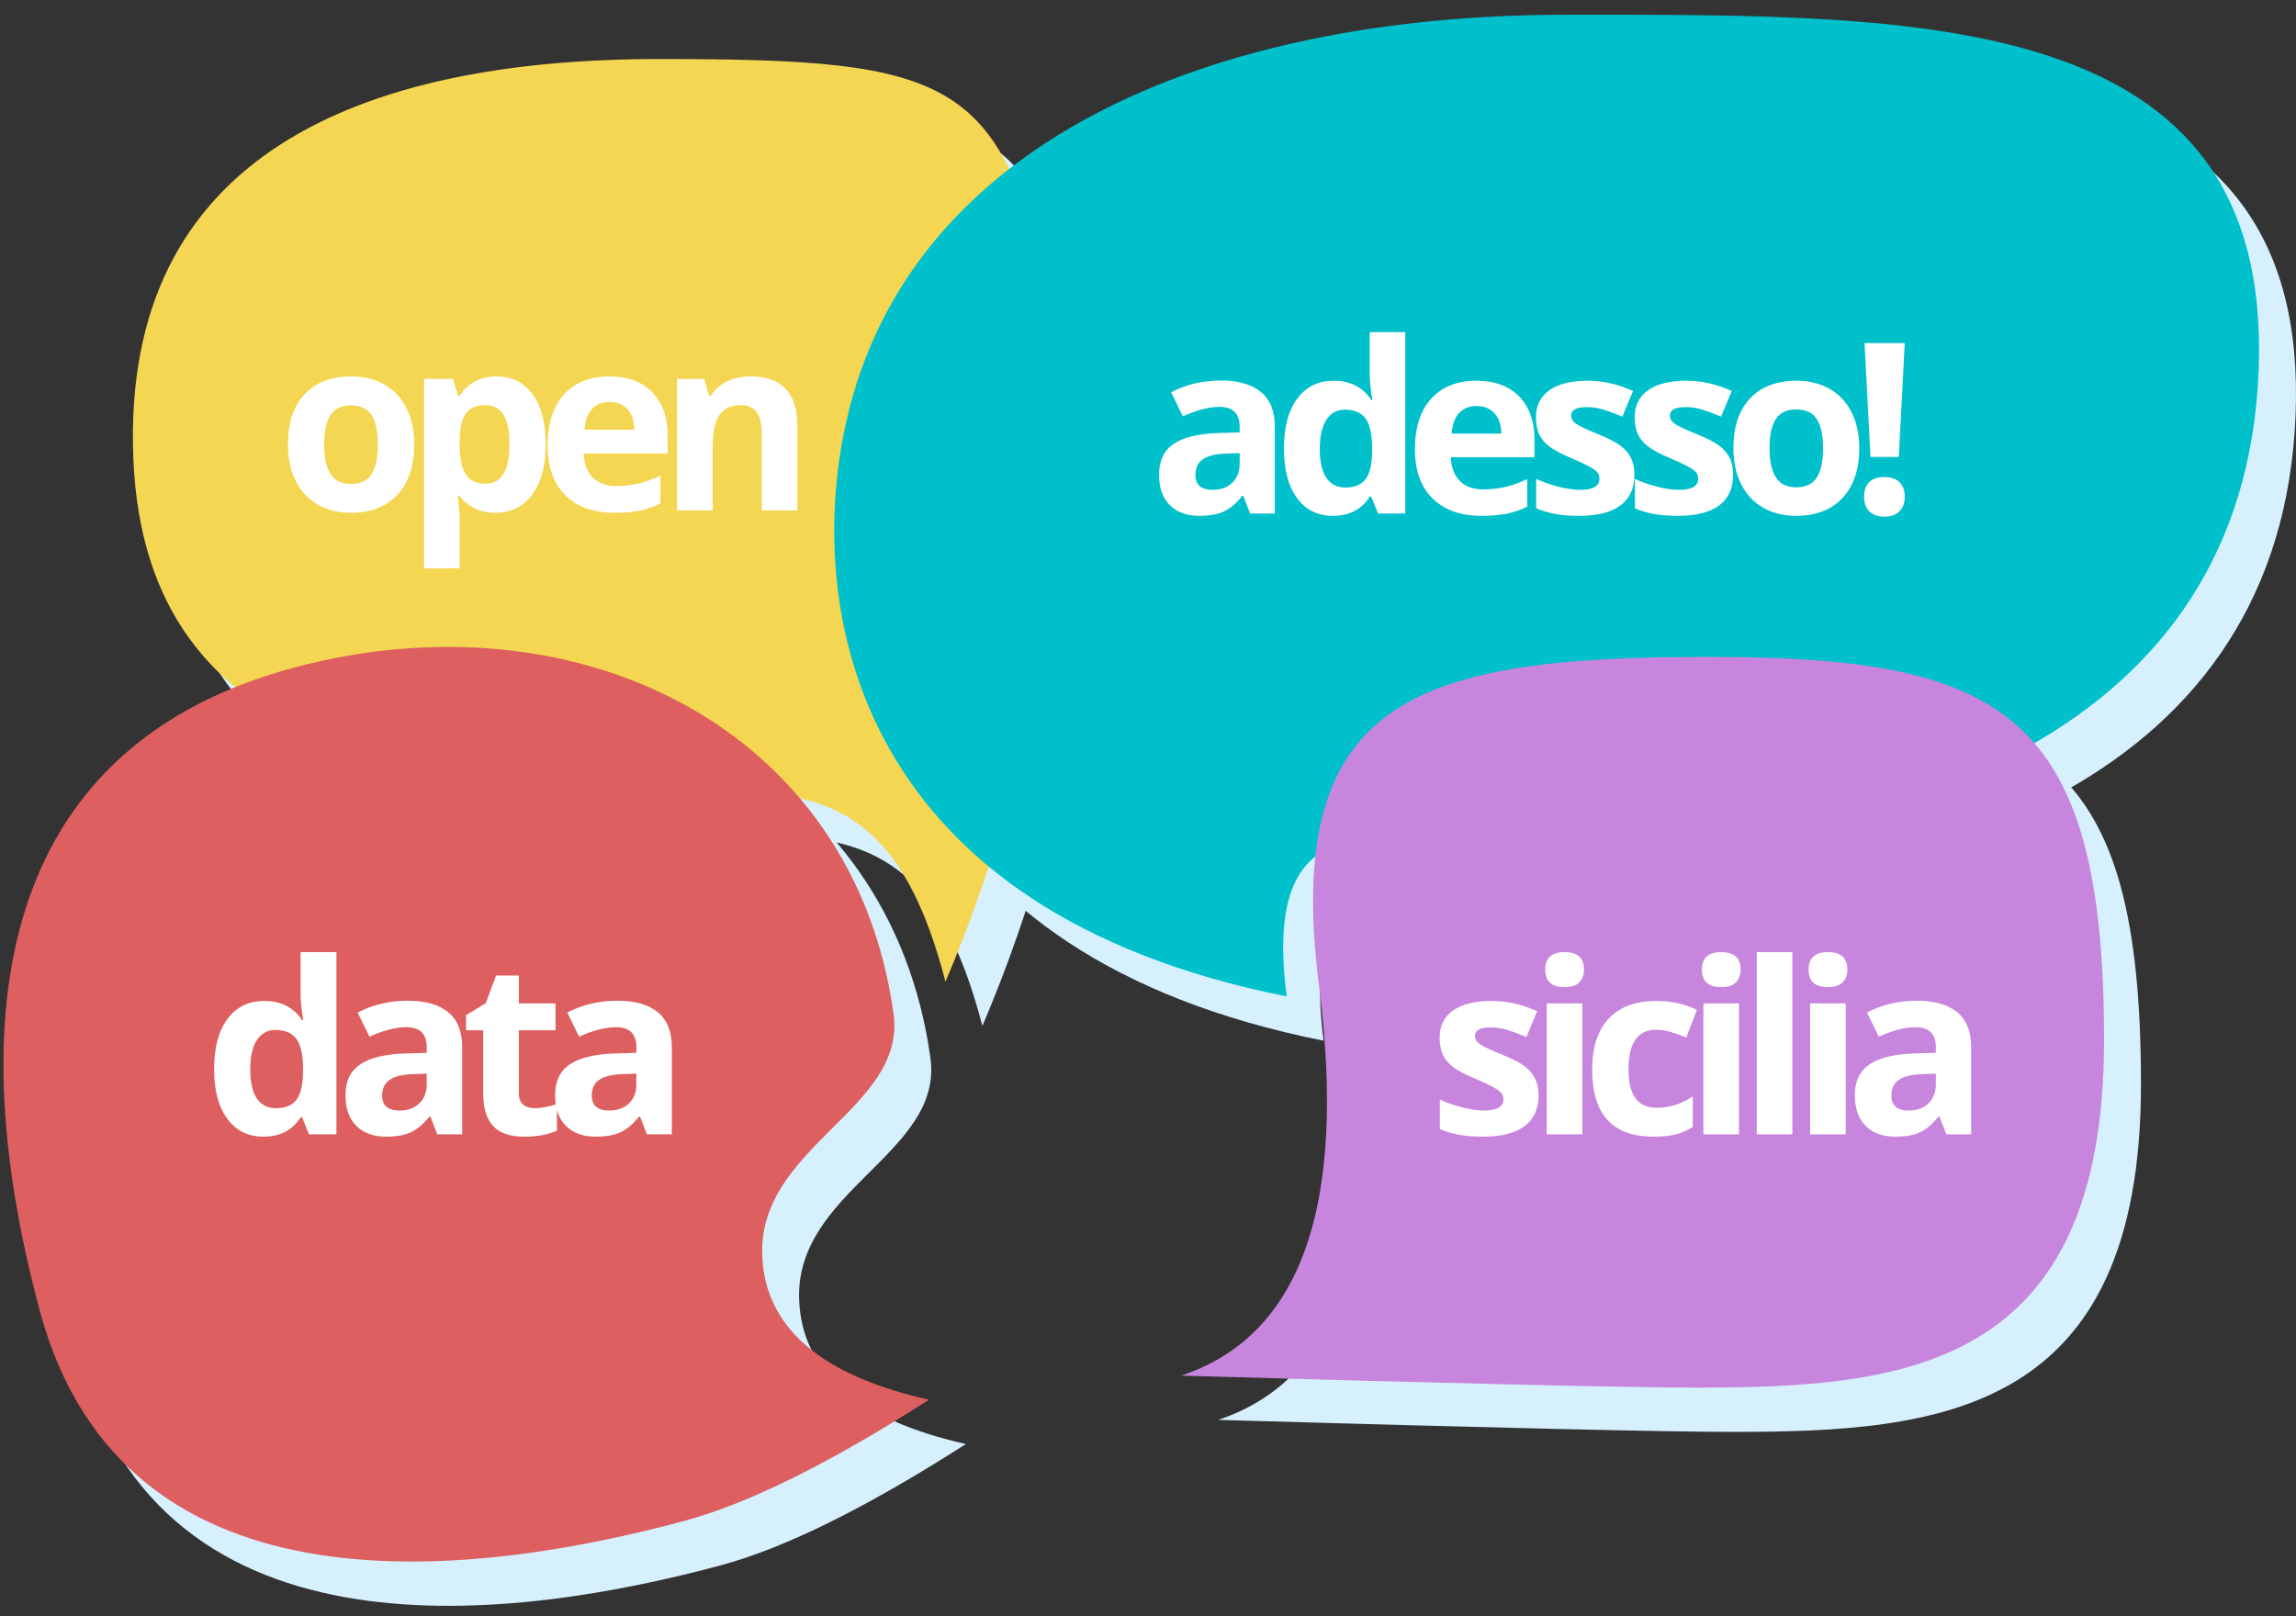 <svg width="311px" height="219px" viewBox="0 0 311 219" version="1.1" xmlns="http://www.w3.org/2000/svg">
  <rect x="0" y="0" width="311" height="219" fill="#333333" stroke="none"/>
  <g id="2021-03-30-ods-adesso-dialog-banner-002" stroke="none" stroke-width="1" fill="none" fill-rule="evenodd">
    <path d="M68.862,113.194 C109.068,113.194 147.324,109.161 148.942,68.032 C150.56,26.903 117.966,14 77.76,14 C37.553,14 30.844,16.419 24.373,49.484 C20.343,70.074 25.182,106.742 38.933,139 C44.595,117.226 53.693,113.194 68.862,113.194 Z"
          id="Oval-Copy-6" fill="#D6F0FE"
          transform="translate(86, 76.5) scale(-1, 1) translate(-86, -76.5) "></path>
    <path d="M214.135,121.112 C262.254,121.112 309.007,105.341 310.943,56.189 C312.879,7.038 265.158,8.001 217.039,8.001 C168.92,8.001 127.008,25.349 119.263,64.863 C114.44,89.47 121.199,129.435 179.284,141 C175.412,111.123 195.981,121.112 214.135,121.112 Z"
          id="Oval-Copy-5" fill="#D6F0FE"></path>
    <path d="M234.805,194 C262.823,194 290,191.566 290,146.934 C290,102.303 276.201,95 236.429,95 C196.656,95 178.702,100.619 183.669,139.631 C187.457,169.385 181.234,186.967 165,192.377 C202.502,193.459 225.77,194 234.805,194 Z"
          id="Oval-Copy-4" fill="#D6F0FE"></path>
    <path d="M50.829,218.248 C78.744,218.248 127.658,212.587 127.658,168.107 C127.658,123.627 111.483,92.895 71.856,92.895 C32.228,92.895 0.679,120.325 5.54,159.211 C7.158,172.15 27.984,171.778 31.219,186.335 C33.32,195.788 27.726,204 14.436,210.969 C29.696,215.822 41.827,218.248 50.829,218.248 Z"
          id="Oval-Copy-3" fill="#D6F0FE"
          transform="translate(66.351, 155.572) scale(-1, 1) rotate(15) translate(-66.351, -155.572) "></path>
    <path d="M63.862,107.194 C104.068,107.194 142.324,103.161 143.942,62.032 C145.56,20.903 112.966,8 72.76,8 C32.553,8 25.844,10.419 19.373,43.484 C15.343,64.074 20.182,100.742 33.933,133 C39.595,111.226 48.693,107.194 63.862,107.194 Z"
          id="Oval-Copy-2" fill="#F5D652"
          transform="translate(81, 70.5) scale(-1, 1) translate(-81, -70.5) "></path>
    <path d="M47.508,69.476 C50.212,69.476 52.322,68.657 53.838,67.021 C55.353,65.384 56.111,63.115 56.111,60.214 C56.111,58.344 55.763,56.712 55.069,55.32 C54.374,53.928 53.38,52.86 52.086,52.116 C50.791,51.372 49.297,51 47.603,51 C44.877,51 42.762,51.808 41.257,53.423 C39.752,55.038 39,57.302 39,60.214 C39,62.084 39.347,63.721 40.042,65.124 C40.736,66.527 41.731,67.603 43.025,68.352 C44.319,69.101 45.814,69.476 47.508,69.476 Z M47.571,65.57 C46.277,65.57 45.343,65.119 44.769,64.215 C44.196,63.312 43.909,61.978 43.909,60.214 C43.909,58.439 44.193,57.113 44.761,56.237 C45.33,55.36 46.256,54.922 47.54,54.922 C48.834,54.922 49.765,55.363 50.333,56.245 C50.902,57.127 51.186,58.45 51.186,60.214 C51.186,61.989 50.904,63.325 50.341,64.223 C49.778,65.121 48.855,65.57 47.571,65.57 Z M62.258,77 L62.258,69.779 C62.258,69.545 62.174,68.684 62.005,67.196 L62.005,67.196 L62.258,67.196 C63.436,68.716 65.062,69.476 67.135,69.476 C68.514,69.476 69.713,69.109 70.734,68.376 C71.755,67.643 72.542,66.574 73.094,65.172 C73.647,63.769 73.923,62.116 73.923,60.214 C73.923,57.323 73.333,55.065 72.155,53.439 C70.976,51.813 69.345,51 67.262,51 C65.052,51 63.384,51.882 62.258,53.646 L62.258,53.646 L62.037,53.646 L61.358,51.335 L57.443,51.335 L57.443,77 L62.258,77 Z M65.778,65.538 C64.557,65.538 63.665,65.124 63.102,64.295 C62.539,63.466 62.258,62.095 62.258,60.182 L62.258,60.182 L62.258,59.656 C62.279,57.956 62.563,56.736 63.11,55.998 C63.657,55.259 64.526,54.89 65.715,54.89 C66.851,54.89 67.685,55.328 68.217,56.205 C68.748,57.082 69.014,58.397 69.014,60.15 C69.014,63.742 67.935,65.538 65.778,65.538 Z M83.243,69.476 C84.621,69.476 85.789,69.372 86.747,69.165 C87.704,68.958 88.604,68.642 89.446,68.216 L89.446,68.216 L89.446,64.454 C88.415,64.943 87.426,65.299 86.479,65.522 C85.531,65.746 84.526,65.857 83.464,65.857 C82.096,65.857 81.033,65.469 80.275,64.693 C79.517,63.918 79.112,62.839 79.06,61.457 L79.06,61.457 L90.44,61.457 L90.44,59.098 C90.44,56.569 89.746,54.587 88.357,53.152 C86.968,51.717 85.026,51 82.532,51 C79.923,51 77.878,51.816 76.4,53.447 C74.921,55.078 74.182,57.387 74.182,60.373 C74.182,63.275 74.982,65.517 76.581,67.101 C78.181,68.684 80.401,69.476 83.243,69.476 Z M85.926,58.221 L79.17,58.221 C79.254,57.02 79.586,56.093 80.165,55.44 C80.743,54.786 81.543,54.459 82.564,54.459 C83.585,54.459 84.395,54.786 84.995,55.44 C85.595,56.093 85.905,57.02 85.926,58.221 L85.926,58.221 Z M96.524,69.157 L96.524,60.772 C96.524,58.668 96.824,57.161 97.424,56.253 C98.024,55.344 98.997,54.89 100.344,54.89 C101.334,54.89 102.054,55.211 102.507,55.854 C102.959,56.497 103.186,57.461 103.186,58.747 L103.186,58.747 L103.186,69.157 L108,69.157 L108,57.536 C108,55.421 107.469,53.803 106.406,52.682 C105.343,51.561 103.785,51 101.733,51 C100.534,51 99.463,51.221 98.521,51.662 C97.579,52.103 96.84,52.754 96.304,53.614 L96.304,53.614 L96.035,53.614 L95.388,51.335 L91.71,51.335 L91.71,69.157 L96.524,69.157 Z"
          id="open" fill="#FFFFFF" fill-rule="nonzero"></path>
    <path d="M209.135,115.112 C257.254,115.112 304.007,99.341 305.943,50.189 C307.879,1.038 260.158,2.001 212.039,2.001 C163.92,2.001 122.008,19.349 114.263,58.863 C109.44,83.47 116.199,123.435 174.284,135 C170.412,105.123 190.981,115.112 209.135,115.112 Z"
          id="Oval" fill="#00C0CB"></path>
    <path d="M162.441,69.889 C163.814,69.889 164.928,69.692 165.783,69.297 C166.637,68.902 167.468,68.194 168.275,67.173 L168.275,67.173 L168.401,67.173 L169.329,69.574 L172.678,69.574 L172.678,57.808 C172.678,55.702 172.049,54.134 170.791,53.102 C169.533,52.07 167.725,51.554 165.366,51.554 C162.902,51.554 160.659,52.086 158.635,53.149 L158.635,53.149 L160.224,56.402 C162.121,55.55 163.773,55.123 165.177,55.123 C167.002,55.123 167.914,56.018 167.914,57.808 L167.914,57.808 L167.914,58.582 L164.863,58.677 C162.231,58.771 160.263,59.264 158.958,60.153 C157.653,61.043 157,62.425 157,64.299 C157,66.089 157.485,67.468 158.455,68.437 C159.424,69.405 160.753,69.889 162.441,69.889 Z M164.25,66.368 C162.698,66.368 161.922,65.689 161.922,64.33 C161.922,63.383 162.263,62.677 162.944,62.214 C163.626,61.751 164.664,61.498 166.058,61.456 L166.058,61.456 L167.914,61.393 L167.914,62.846 C167.914,63.909 167.581,64.762 166.915,65.404 C166.249,66.047 165.361,66.368 164.25,66.368 Z M180.548,69.889 C182.781,69.889 184.443,69.021 185.533,67.284 L185.533,67.284 L185.738,67.284 L186.665,69.574 L190.345,69.574 L190.345,45 L185.533,45 L185.533,50.654 C185.533,51.686 185.654,52.86 185.895,54.176 L185.895,54.176 L185.738,54.176 C184.574,52.449 182.886,51.586 180.674,51.586 C178.567,51.586 176.913,52.394 175.713,54.01 C174.512,55.626 173.912,57.882 173.912,60.777 C173.912,63.63 174.502,65.862 175.681,67.473 C176.861,69.084 178.483,69.889 180.548,69.889 Z M182.231,66.052 C181.12,66.052 180.265,65.617 179.668,64.749 C179.07,63.88 178.771,62.577 178.771,60.84 C178.771,59.103 179.067,57.779 179.66,56.868 C180.252,55.958 181.083,55.502 182.152,55.502 C183.463,55.502 184.409,55.913 184.991,56.734 C185.573,57.555 185.863,58.913 185.863,60.809 L185.863,60.809 L185.863,61.33 C185.811,63.046 185.499,64.262 184.928,64.978 C184.356,65.694 183.457,66.052 182.231,66.052 Z M200.684,69.889 C202.057,69.889 203.221,69.787 204.175,69.581 C205.129,69.376 206.025,69.063 206.864,68.642 L206.864,68.642 L206.864,64.915 C205.837,65.399 204.851,65.752 203.908,65.973 C202.964,66.194 201.963,66.304 200.904,66.304 C199.541,66.304 198.482,65.92 197.727,65.152 C196.973,64.383 196.569,63.314 196.517,61.946 L196.517,61.946 L207.855,61.946 L207.855,59.608 C207.855,57.103 207.163,55.139 205.779,53.718 C204.395,52.296 202.461,51.586 199.976,51.586 C197.376,51.586 195.34,52.394 193.867,54.01 C192.394,55.626 191.657,57.913 191.657,60.872 C191.657,63.746 192.454,65.968 194.048,67.536 C195.641,69.105 197.853,69.889 200.684,69.889 Z M203.357,58.74 L196.627,58.74 C196.711,57.55 197.041,56.631 197.617,55.984 C198.194,55.336 198.991,55.013 200.008,55.013 C201.025,55.013 201.832,55.336 202.429,55.984 C203.027,56.631 203.336,57.55 203.357,58.74 L203.357,58.74 Z M213.885,69.889 C216.38,69.889 218.254,69.416 219.507,68.468 C220.759,67.521 221.386,66.141 221.386,64.33 C221.386,63.457 221.234,62.704 220.93,62.072 C220.626,61.44 220.154,60.882 219.514,60.398 C218.875,59.914 217.868,59.393 216.495,58.834 C214.954,58.213 213.955,57.745 213.499,57.429 C213.043,57.113 212.815,56.739 212.815,56.308 C212.815,55.539 213.523,55.155 214.938,55.155 C215.735,55.155 216.516,55.276 217.281,55.518 C218.047,55.76 218.87,56.071 219.75,56.45 L219.75,56.45 L221.197,52.975 C219.195,52.049 217.135,51.586 215.017,51.586 C212.794,51.586 211.078,52.015 209.867,52.873 C208.656,53.731 208.05,54.944 208.05,56.513 C208.05,57.429 208.195,58.2 208.483,58.827 C208.771,59.453 209.232,60.008 209.867,60.493 C210.501,60.977 211.494,61.503 212.847,62.072 C213.79,62.472 214.545,62.822 215.111,63.122 C215.677,63.422 216.076,63.691 216.306,63.928 C216.537,64.165 216.652,64.473 216.652,64.852 C216.652,65.862 215.782,66.368 214.042,66.368 C213.193,66.368 212.21,66.226 211.093,65.941 C209.977,65.657 208.973,65.304 208.082,64.883 L208.082,64.883 L208.082,68.863 C208.868,69.2 209.712,69.455 210.614,69.629 C211.515,69.803 212.606,69.889 213.885,69.889 Z M227.258,69.889 C229.753,69.889 231.627,69.416 232.88,68.468 C234.133,67.521 234.759,66.141 234.759,64.33 C234.759,63.457 234.607,62.704 234.303,62.072 C233.999,61.44 233.528,60.882 232.888,60.398 C232.249,59.914 231.242,59.393 229.869,58.834 C228.328,58.213 227.329,57.745 226.873,57.429 C226.417,57.113 226.189,56.739 226.189,56.308 C226.189,55.539 226.897,55.155 228.312,55.155 C229.109,55.155 229.89,55.276 230.655,55.518 C231.42,55.76 232.243,56.071 233.124,56.45 L233.124,56.45 L234.571,52.975 C232.568,52.049 230.508,51.586 228.391,51.586 C226.168,51.586 224.451,52.015 223.24,52.873 C222.03,53.731 221.424,54.944 221.424,56.513 C221.424,57.429 221.568,58.2 221.857,58.827 C222.145,59.453 222.606,60.008 223.24,60.493 C223.875,60.977 224.868,61.503 226.22,62.072 C227.164,62.472 227.919,62.822 228.485,63.122 C229.051,63.422 229.449,63.691 229.68,63.928 C229.911,64.165 230.026,64.473 230.026,64.852 C230.026,65.862 229.156,66.368 227.416,66.368 C226.566,66.368 225.584,66.226 224.467,65.941 C223.35,65.657 222.347,65.304 221.456,64.883 L221.456,64.883 L221.456,68.863 C222.242,69.2 223.086,69.455 223.987,69.629 C224.889,69.803 225.979,69.889 227.258,69.889 Z M243.274,69.889 C245.968,69.889 248.07,69.079 249.58,67.457 C251.09,65.836 251.844,63.588 251.844,60.714 C251.844,58.861 251.498,57.245 250.807,55.865 C250.115,54.486 249.124,53.428 247.834,52.691 C246.545,51.954 245.056,51.586 243.368,51.586 C240.653,51.586 238.546,52.386 237.047,53.986 C235.547,55.586 234.798,57.829 234.798,60.714 C234.798,62.567 235.144,64.188 235.836,65.578 C236.528,66.968 237.518,68.034 238.808,68.776 C240.097,69.518 241.586,69.889 243.274,69.889 Z M243.337,66.02 C242.047,66.02 241.117,65.573 240.546,64.678 C239.974,63.783 239.688,62.462 239.688,60.714 C239.688,58.956 239.972,57.642 240.538,56.774 C241.104,55.905 242.026,55.471 243.305,55.471 C244.595,55.471 245.523,55.908 246.089,56.781 C246.655,57.655 246.938,58.966 246.938,60.714 C246.938,62.472 246.658,63.796 246.097,64.686 C245.536,65.575 244.616,66.02 243.337,66.02 Z M257.198,61.914 L258,46.485 L252.559,46.485 L253.361,61.914 L257.198,61.914 Z M255.264,70 C256.123,70 256.794,69.76 257.277,69.281 C257.759,68.802 258,68.147 258,67.315 C258,66.452 257.761,65.789 257.284,65.325 C256.807,64.862 256.134,64.63 255.264,64.63 C254.362,64.63 253.675,64.857 253.204,65.31 C252.732,65.762 252.496,66.431 252.496,67.315 C252.496,68.168 252.737,68.829 253.219,69.297 C253.702,69.766 254.383,70 255.264,70 Z"
          id="adesso!" fill="#FFFFFF" fill-rule="nonzero"></path>
    <path d="M229.805,188 C257.823,188 285,185.566 285,140.934 C285,96.303 271.201,89 231.429,89 C191.656,89 173.702,94.619 178.669,133.631 C182.457,163.385 176.234,180.967 160,186.377 C197.502,187.459 220.77,188 229.805,188 Z"
          id="Oval" fill="#C885DE"></path>
    <path d="M200.862,154 C203.369,154 205.252,153.524 206.511,152.572 C207.77,151.621 208.399,150.235 208.399,148.416 C208.399,147.538 208.247,146.782 207.941,146.148 C207.636,145.513 207.162,144.953 206.519,144.466 C205.876,143.98 204.865,143.456 203.485,142.896 C201.937,142.272 200.933,141.801 200.475,141.484 C200.017,141.167 199.788,140.791 199.788,140.358 C199.788,139.586 200.499,139.2 201.921,139.2 C202.722,139.2 203.506,139.321 204.275,139.565 C205.044,139.808 205.871,140.12 206.756,140.501 L206.756,140.501 L208.21,137.011 C206.198,136.08 204.128,135.615 202,135.615 C199.767,135.615 198.042,136.046 196.825,136.908 C195.608,137.77 195,138.988 195,140.564 C195,141.484 195.145,142.259 195.435,142.888 C195.724,143.517 196.188,144.075 196.825,144.562 C197.462,145.048 198.46,145.577 199.819,146.148 C200.767,146.55 201.526,146.901 202.095,147.203 C202.664,147.504 203.064,147.774 203.296,148.012 C203.527,148.25 203.643,148.559 203.643,148.94 C203.643,149.955 202.769,150.463 201.02,150.463 C200.167,150.463 199.179,150.32 198.058,150.034 C196.936,149.749 195.927,149.394 195.032,148.971 L195.032,148.971 L195.032,152.969 C195.822,153.307 196.67,153.564 197.576,153.738 C198.482,153.913 199.577,154 200.862,154 Z M211.93,133.743 C212.804,133.743 213.46,133.534 213.897,133.116 C214.334,132.699 214.553,132.114 214.553,131.364 C214.553,129.788 213.679,129 211.93,129 C210.181,129 209.307,129.788 209.307,131.364 C209.307,132.95 210.181,133.743 211.93,133.743 Z M214.332,153.683 L214.332,135.948 L209.512,135.948 L209.512,153.683 L214.332,153.683 Z M223.914,154 C225.126,154 226.129,153.905 226.924,153.714 C227.72,153.524 228.507,153.18 229.287,152.683 L229.287,152.683 L229.287,148.543 C228.497,149.072 227.706,149.461 226.916,149.709 C226.126,149.958 225.268,150.082 224.341,150.082 C221.834,150.082 220.58,148.348 220.58,144.879 C220.58,141.304 221.834,139.517 224.341,139.517 C224.994,139.517 225.647,139.615 226.3,139.811 C226.953,140.006 227.659,140.257 228.418,140.564 L228.418,140.564 L229.84,136.82 C228.217,136.017 226.384,135.615 224.341,135.615 C221.549,135.615 219.406,136.411 217.91,138.002 C216.414,139.594 215.666,141.897 215.666,144.911 C215.666,150.97 218.415,154 223.914,154 Z M233.149,133.743 C234.023,133.743 234.679,133.534 235.116,133.116 C235.553,132.699 235.772,132.114 235.772,131.364 C235.772,129.788 234.898,129 233.149,129 C231.4,129 230.526,129.788 230.526,131.364 C230.526,132.95 231.4,133.743 233.149,133.743 Z M235.551,153.683 L235.551,135.948 L230.731,135.948 L230.731,153.683 L235.551,153.683 Z M242.779,153.683 L242.779,129 L237.959,129 L237.959,153.683 L242.779,153.683 Z M247.605,133.743 C248.479,133.743 249.135,133.534 249.572,133.116 C250.009,132.699 250.228,132.114 250.228,131.364 C250.228,129.788 249.354,129 247.605,129 C245.856,129 244.982,129.788 244.982,131.364 C244.982,132.95 245.856,133.743 247.605,133.743 Z M250.007,153.683 L250.007,135.948 L245.187,135.948 L245.187,153.683 L250.007,153.683 Z M256.713,154 C258.093,154 259.213,153.802 260.071,153.405 C260.93,153.009 261.765,152.297 262.576,151.272 L262.576,151.272 L262.702,151.272 L263.634,153.683 L267,153.683 L267,141.865 C267,139.75 266.368,138.174 265.104,137.138 C263.84,136.101 262.023,135.583 259.652,135.583 C257.177,135.583 254.923,136.117 252.89,137.185 L252.89,137.185 L254.485,140.453 C256.392,139.596 258.051,139.168 259.463,139.168 C261.296,139.168 262.212,140.067 262.212,141.865 L262.212,141.865 L262.212,142.642 L259.147,142.737 C256.503,142.832 254.525,143.327 253.213,144.22 C251.902,145.114 251.246,146.502 251.246,148.385 C251.246,150.182 251.733,151.568 252.708,152.541 C253.682,153.514 255.017,154 256.713,154 Z M258.531,150.463 C256.972,150.463 256.192,149.78 256.192,148.416 C256.192,147.464 256.534,146.756 257.219,146.291 C257.904,145.825 258.947,145.571 260.348,145.529 L260.348,145.529 L262.212,145.466 L262.212,146.925 C262.212,147.993 261.878,148.85 261.209,149.495 C260.54,150.14 259.647,150.463 258.531,150.463 Z"
          id="sicilia" fill="#FFFFFF" fill-rule="nonzero"></path>
    <path d="M45.829,212.248 C73.744,212.248 122.658,206.587 122.658,162.107 C122.658,117.627 106.483,86.895 66.856,86.895 C27.228,86.895 -4.321,114.325 0.54,153.211 C2.158,166.15 22.984,165.778 26.219,180.335 C28.32,189.788 22.726,198 9.436,204.969 C24.696,209.822 36.827,212.248 45.829,212.248 Z"
          id="Oval-Copy" fill="#DD5F5F"
          transform="translate(61.351, 149.572) scale(-1, 1) rotate(15) translate(-61.351, -149.572) "></path>
    <path d="M35.691,154 C37.943,154 39.618,153.128 40.717,151.383 L40.717,151.383 L40.923,151.383 L41.859,153.683 L45.569,153.683 L45.569,129 L40.717,129 L40.717,134.679 C40.717,135.715 40.839,136.894 41.082,138.216 L41.082,138.216 L40.923,138.216 C39.75,136.482 38.048,135.615 35.818,135.615 C33.693,135.615 32.026,136.427 30.815,138.05 C29.605,139.673 29,141.939 29,144.847 C29,147.713 29.595,149.955 30.784,151.573 C31.973,153.191 33.609,154 35.691,154 Z M37.388,150.145 C36.267,150.145 35.406,149.709 34.803,148.837 C34.201,147.964 33.899,146.655 33.899,144.911 C33.899,143.166 34.198,141.836 34.795,140.921 C35.392,140.006 36.23,139.549 37.308,139.549 C38.63,139.549 39.584,139.961 40.17,140.786 C40.757,141.611 41.05,142.975 41.05,144.879 L41.05,144.879 L41.05,145.402 C40.997,147.126 40.683,148.348 40.107,149.067 C39.531,149.786 38.624,150.145 37.388,150.145 Z M52.283,154 C53.668,154 54.791,153.802 55.652,153.405 C56.514,153.009 57.351,152.297 58.165,151.272 L58.165,151.272 L58.292,151.272 L59.228,153.683 L62.605,153.683 L62.605,141.865 C62.605,139.75 61.971,138.174 60.702,137.138 C59.434,136.101 57.61,135.583 55.232,135.583 C52.748,135.583 50.486,136.117 48.446,137.185 L48.446,137.185 L50.047,140.453 C51.96,139.596 53.625,139.168 55.042,139.168 C56.881,139.168 57.801,140.067 57.801,141.865 L57.801,141.865 L57.801,142.642 L54.725,142.737 C52.071,142.832 50.087,143.327 48.771,144.22 C47.455,145.114 46.797,146.502 46.797,148.385 C46.797,150.182 47.286,151.568 48.263,152.541 C49.241,153.514 50.581,154 52.283,154 Z M54.106,150.463 C52.542,150.463 51.76,149.78 51.76,148.416 C51.76,147.464 52.103,146.756 52.79,146.291 C53.477,145.825 54.524,145.571 55.93,145.529 L55.93,145.529 L57.801,145.466 L57.801,146.925 C57.801,147.993 57.465,148.85 56.794,149.495 C56.123,150.14 55.227,150.463 54.106,150.463 Z M70.999,154 C72.754,154 74.234,153.73 75.439,153.191 L75.439,153.191 L75.439,149.59 C74.255,149.96 73.24,150.145 72.395,150.145 C71.76,150.145 71.25,149.981 70.864,149.654 C70.479,149.326 70.286,148.818 70.286,148.131 L70.286,148.131 L70.286,139.581 L75.249,139.581 L75.249,135.948 L70.286,135.948 L70.286,132.173 L67.194,132.173 L65.799,135.916 L63.135,137.534 L63.135,139.581 L65.45,139.581 L65.45,148.131 C65.45,150.087 65.891,151.554 66.774,152.533 C67.656,153.511 69.065,154 70.999,154 Z M80.678,154 C82.063,154 83.186,153.802 84.047,153.405 C84.909,153.009 85.747,152.297 86.56,151.272 L86.56,151.272 L86.687,151.272 L87.623,153.683 L91,153.683 L91,141.865 C91,139.75 90.366,138.174 89.097,137.138 C87.829,136.101 86.006,135.583 83.627,135.583 C81.143,135.583 78.881,136.117 76.841,137.185 L76.841,137.185 L78.442,140.453 C80.356,139.596 82.02,139.168 83.437,139.168 C85.276,139.168 86.196,140.067 86.196,141.865 L86.196,141.865 L86.196,142.642 L83.12,142.737 C80.467,142.832 78.482,143.327 77.166,144.22 C75.85,145.114 75.192,146.502 75.192,148.385 C75.192,150.182 75.681,151.568 76.659,152.541 C77.636,153.514 78.976,154 80.678,154 Z M82.501,150.463 C80.937,150.463 80.155,149.78 80.155,148.416 C80.155,147.464 80.498,146.756 81.185,146.291 C81.873,145.825 82.919,145.571 84.325,145.529 L84.325,145.529 L86.196,145.466 L86.196,146.925 C86.196,147.993 85.86,148.85 85.189,149.495 C84.518,150.14 83.622,150.463 82.501,150.463 Z"
          id="data" fill="#FFFFFF" fill-rule="nonzero"></path>
  </g>
</svg>
